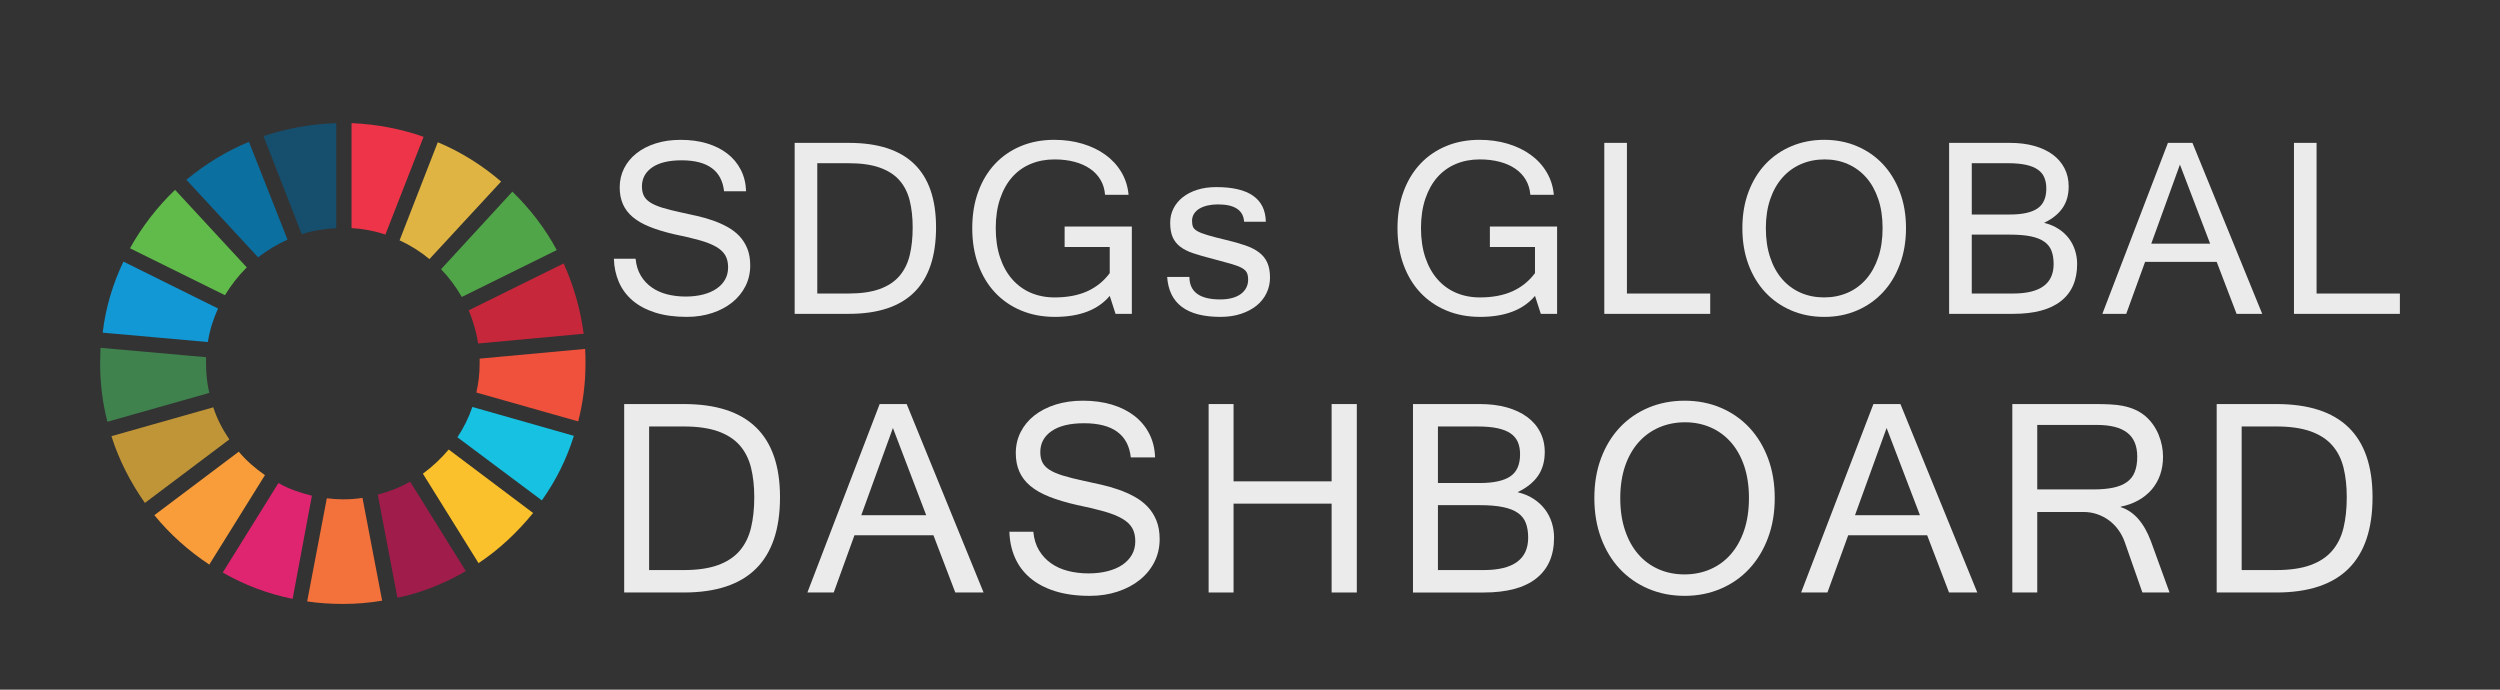 <?xml version="1.0" encoding="utf-8"?>
<!-- Generator: Adobe Illustrator 16.0.0, SVG Export Plug-In . SVG Version: 6.00 Build 0)  -->
<!DOCTYPE svg PUBLIC "-//W3C//DTD SVG 1.1//EN" "http://www.w3.org/Graphics/SVG/1.1/DTD/svg11.dtd">
<svg version="1.1" id="Layer_1" xmlns="http://www.w3.org/2000/svg" xmlns:xlink="http://www.w3.org/1999/xlink" x="0px" y="0px"
	 width="207.75px" height="57.311px" viewBox="0 0 207.75 57.311" enable-background="new 0 0 207.75 57.311" xml:space="preserve">
<rect x="0" y="0" width="207.75" height="57.311" fill="#333333" stroke="none"/>
<g id="XMLID_1_">
	<g>
		<g>
			<g id="XMLID_216_">
				<path id="XMLID_233_" fill="#61BB4A" d="M18.693,24.53c0.514-0.842,1.118-1.621,1.813-2.31l-5.956-6.443
					c-1.481,1.409-2.75,3.057-3.749,4.854L18.693,24.53z"/>
				<path id="XMLID_232_" fill="#DFB442" d="M33.206,19.971c0.907,0.421,1.724,0.929,2.481,1.56l5.956-6.445
					c-1.574-1.349-3.327-2.457-5.263-3.266L33.206,19.971z"/>
				<path id="XMLID_231_" fill="#C6273A" d="M46.841,21.891l-7.89,3.897c0.361,0.868,0.633,1.798,0.786,2.757l8.767-0.81
					C48.231,25.667,47.658,23.719,46.841,21.891"/>
				<path id="XMLID_230_" fill="#4FA547" d="M38.375,24.677l7.892-3.896c-0.965-1.798-2.207-3.417-3.689-4.855l-5.926,6.445
					C37.319,23.06,37.892,23.837,38.375,24.677"/>
				<path id="XMLID_229_" fill="#3F824E" d="M17.121,30.222c0-0.178,0-0.358,0-0.539l-8.77-0.779c0,0.449-0.03,0.868-0.03,1.319
					c0,1.678,0.212,3.296,0.604,4.825l8.465-2.397C17.212,31.871,17.121,31.062,17.121,30.222"/>
				<path id="XMLID_228_" fill="#FAC12C" d="M37.288,37.356c-0.635,0.749-1.332,1.408-2.146,2.006l4.625,7.434
					c1.724-1.139,3.235-2.577,4.534-4.166L37.288,37.356z"/>
				<path id="XMLID_227_" fill="#F0513C" d="M39.857,30.222c0,0.811-0.09,1.619-0.273,2.397l8.465,2.399
					c0.394-1.529,0.605-3.147,0.605-4.796c0-0.419,0-0.809-0.03-1.229l-8.767,0.81C39.857,29.953,39.857,30.072,39.857,30.222"/>
				<path id="XMLID_226_" fill="#F99D3B" d="M19.841,37.535l-7.014,5.277c1.3,1.586,2.841,2.967,4.565,4.105l4.625-7.434
					C21.231,38.945,20.476,38.287,19.841,37.535"/>
				<path id="XMLID_225_" fill="#1298D5" d="M17.272,28.423c0.152-0.989,0.453-1.918,0.846-2.786l-7.861-3.897
					c-0.877,1.83-1.482,3.836-1.724,5.905L17.272,28.423z"/>
				<path id="XMLID_224_" fill="#A01C4A" d="M38.709,47.457l-4.626-7.432c-0.845,0.479-1.754,0.837-2.691,1.076l1.633,8.572
					C35.05,49.256,36.954,48.475,38.709,47.457"/>
				<path id="XMLID_223_" fill="#16C1E1" d="M39.253,33.818c-0.303,0.901-0.727,1.741-1.241,2.52l7.015,5.243
					c1.149-1.617,2.057-3.417,2.661-5.363L39.253,33.818z"/>
				<path id="XMLID_222_" fill="#F3723B" d="M30.122,41.373c-0.543,0.089-1.089,0.121-1.632,0.121c-0.454,0-0.876-0.032-1.331-0.089
					l-1.633,8.571c0.968,0.148,1.965,0.211,2.964,0.211c1.119,0,2.208-0.091,3.266-0.271L30.122,41.373z"/>
				<path id="XMLID_221_" fill="#EE3449" d="M29.215,18.953c0.967,0.06,1.934,0.24,2.811,0.54l3.174-8.124
					c-1.873-0.659-3.9-1.049-5.985-1.138V18.953z"/>
				<path id="XMLID_220_" fill="#E02570" d="M25.919,41.194c-0.999-0.24-1.936-0.572-2.783-1.051l-4.625,7.436
					c1.783,1.019,3.719,1.768,5.805,2.186L25.919,41.194z"/>
				<path id="XMLID_219_" fill="#164E6D" d="M25.073,19.462c0.906-0.299,1.874-0.448,2.872-0.508v-8.722
					c-2.117,0.06-4.142,0.449-6.048,1.078L25.073,19.462z"/>
				<path id="XMLID_218_" fill="#C09537" d="M19.056,36.516c-0.544-0.808-1.028-1.708-1.331-2.668L9.26,36.246
					c0.634,2.01,1.603,3.866,2.781,5.547L19.056,36.516z"/>
				<path id="XMLID_217_" fill="#0B6FA0" d="M21.444,21.381c0.756-0.57,1.573-1.079,2.449-1.469l-3.204-8.122
					c-1.906,0.779-3.628,1.858-5.202,3.147L21.444,21.381z"/>
			</g>
		</g>
	</g>
</g>
<g opacity="0.9">
	<g>
		<g>
			<path fill="#FFFFFF" d="M57.074,26.333c-1.002,0-1.876-0.12-2.626-0.358c-0.749-0.238-1.373-0.57-1.874-0.996
				c-0.5-0.428-0.881-0.937-1.14-1.528c-0.259-0.594-0.399-1.242-0.42-1.948h1.805c0.05,0.539,0.193,1.005,0.431,1.401
				c0.236,0.397,0.542,0.723,0.914,0.983c0.37,0.259,0.796,0.449,1.276,0.573c0.479,0.121,0.992,0.183,1.537,0.183
				c0.533,0,1.016-0.057,1.451-0.169c0.434-0.111,0.804-0.273,1.113-0.483c0.307-0.21,0.546-0.462,0.714-0.761
				c0.166-0.297,0.25-0.634,0.25-1.013c0-0.392-0.076-0.723-0.23-0.992c-0.154-0.27-0.404-0.506-0.75-0.709
				c-0.347-0.204-0.804-0.385-1.37-0.547c-0.568-0.162-1.26-0.325-2.08-0.492c-0.798-0.182-1.486-0.389-2.064-0.62
				c-0.578-0.232-1.051-0.502-1.423-0.814c-0.371-0.312-0.645-0.669-0.824-1.077c-0.179-0.405-0.268-0.872-0.268-1.397
				c0-0.574,0.123-1.102,0.367-1.585c0.246-0.483,0.59-0.9,1.036-1.25c0.445-0.35,0.977-0.624,1.596-0.819
				c0.619-0.197,1.308-0.293,2.063-0.293c0.798,0,1.524,0.097,2.18,0.293c0.654,0.196,1.219,0.478,1.696,0.845
				c0.475,0.367,0.851,0.815,1.123,1.344c0.272,0.53,0.42,1.126,0.441,1.792H60.17c-0.189-1.717-1.365-2.574-3.528-2.574
				c-1.058,0-1.872,0.195-2.441,0.586c-0.571,0.393-0.856,0.922-0.856,1.586c0,0.301,0.053,0.558,0.158,0.771
				c0.104,0.213,0.283,0.401,0.536,0.562c0.251,0.162,0.588,0.307,1.008,0.437c0.42,0.128,0.94,0.26,1.564,0.393
				c0.427,0.092,0.865,0.188,1.312,0.289c0.45,0.102,0.884,0.227,1.308,0.373c0.424,0.147,0.824,0.323,1.203,0.532
				c0.377,0.206,0.709,0.455,0.993,0.75c0.282,0.295,0.506,0.643,0.671,1.046c0.164,0.402,0.246,0.873,0.246,1.412
				c0,0.623-0.132,1.195-0.393,1.716c-0.262,0.521-0.629,0.971-1.097,1.349c-0.468,0.379-1.025,0.676-1.669,0.887
				C58.539,26.225,57.837,26.333,57.074,26.333z"/>
			<path fill="#FFFFFF" d="M77.786,18.897c0,4.79-2.415,7.183-7.246,7.183h-4.504V11.873h4.504
				C75.371,11.873,77.786,14.214,77.786,18.897z M75.843,18.897c0-0.824-0.082-1.57-0.246-2.229
				c-0.165-0.662-0.448-1.223-0.85-1.682c-0.403-0.459-0.948-0.81-1.633-1.054c-0.687-0.245-1.551-0.369-2.593-0.369h-2.605v10.828
				h2.605c1.035,0,1.897-0.125,2.583-0.374c0.685-0.248,1.231-0.608,1.638-1.081c0.405-0.473,0.691-1.048,0.856-1.728
				S75.843,19.758,75.843,18.897z"/>
			<path fill="#FFFFFF" d="M87.661,26.333c-1.029,0-1.965-0.178-2.809-0.531c-0.844-0.354-1.566-0.852-2.168-1.496
				c-0.602-0.643-1.067-1.419-1.397-2.326c-0.33-0.906-0.493-1.913-0.493-3.02c0-1.12,0.166-2.132,0.5-3.033
				c0.331-0.904,0.797-1.674,1.396-2.311c0.599-0.636,1.314-1.129,2.148-1.475c0.833-0.347,1.753-0.521,2.761-0.521
				c0.848,0,1.633,0.108,2.357,0.326c0.725,0.216,1.36,0.524,1.906,0.919c0.546,0.395,0.987,0.875,1.323,1.438
				c0.335,0.565,0.536,1.191,0.599,1.885H91.83c-0.036-0.461-0.158-0.875-0.374-1.239c-0.212-0.363-0.502-0.671-0.867-0.923
				c-0.363-0.252-0.795-0.445-1.296-0.577c-0.501-0.135-1.056-0.201-1.665-0.201c-0.728,0-1.39,0.126-1.989,0.379
				c-0.6,0.251-1.113,0.621-1.539,1.106c-0.427,0.487-0.759,1.086-0.997,1.796c-0.239,0.711-0.357,1.522-0.357,2.432
				c0,0.903,0.119,1.711,0.357,2.425c0.237,0.713,0.571,1.318,1.004,1.812c0.43,0.494,0.944,0.87,1.543,1.129
				c0.598,0.257,1.261,0.389,1.989,0.389c1.043,0,1.94-0.168,2.695-0.504c0.751-0.337,1.38-0.84,1.884-1.513v-2.174H88.47v-1.701
				h5.586v7.256h-1.354l-0.482-1.491C91.238,25.751,89.72,26.333,87.661,26.333z"/>
			<path fill="#FFFFFF" d="M101.422,26.333c-2.801,0-4.277-1.106-4.431-3.319h1.848c0.007,1.246,0.86,1.869,2.562,1.869
				c0.376,0,0.711-0.041,1.002-0.121c0.291-0.081,0.532-0.195,0.725-0.342c0.193-0.147,0.34-0.32,0.441-0.519
				c0.101-0.2,0.151-0.419,0.151-0.658c0-0.246-0.036-0.444-0.113-0.594c-0.078-0.149-0.224-0.283-0.442-0.399
				c-0.217-0.116-0.521-0.227-0.909-0.336c-0.387-0.106-0.895-0.247-1.517-0.415c-0.608-0.153-1.134-0.305-1.575-0.452
				c-0.442-0.146-0.803-0.329-1.087-0.546c-0.284-0.216-0.493-0.483-0.63-0.798c-0.137-0.314-0.205-0.712-0.205-1.195
				c0-0.421,0.089-0.811,0.269-1.172c0.179-0.36,0.433-0.673,0.767-0.939c0.332-0.265,0.734-0.474,1.207-0.623
				c0.473-0.152,1.003-0.227,1.59-0.227c2.703,0,4.075,0.959,4.116,2.877h-1.805c-0.064-0.959-0.789-1.439-2.173-1.439
				c-0.309,0-0.595,0.03-0.855,0.089c-0.264,0.06-0.491,0.147-0.684,0.262c-0.193,0.115-0.343,0.26-0.453,0.433
				c-0.106,0.171-0.162,0.365-0.162,0.581c0,0.204,0.027,0.371,0.08,0.501c0.052,0.127,0.171,0.247,0.361,0.355
				c0.19,0.11,0.471,0.221,0.847,0.332c0.374,0.112,0.882,0.244,1.526,0.398c0.624,0.147,1.165,0.302,1.628,0.461
				c0.459,0.161,0.843,0.357,1.143,0.59c0.302,0.231,0.526,0.513,0.671,0.846c0.149,0.333,0.223,0.741,0.223,1.233
				c0,0.462-0.096,0.893-0.29,1.292c-0.191,0.399-0.468,0.745-0.823,1.035c-0.358,0.29-0.791,0.519-1.297,0.687
				C102.62,26.249,102.054,26.333,101.422,26.333z"/>
			<path fill="#FFFFFF" d="M123,26.333c-1.028,0-1.966-0.178-2.809-0.531c-0.845-0.354-1.567-0.852-2.169-1.496
				c-0.602-0.643-1.068-1.419-1.396-2.326c-0.33-0.906-0.494-1.913-0.494-3.02c0-1.12,0.167-2.132,0.5-3.033
				c0.332-0.904,0.798-1.674,1.396-2.311c0.599-0.636,1.315-1.129,2.148-1.475c0.832-0.347,1.752-0.521,2.762-0.521
				c0.846,0,1.633,0.108,2.357,0.326c0.725,0.216,1.359,0.524,1.905,0.919c0.545,0.395,0.988,0.875,1.323,1.438
				c0.337,0.565,0.538,1.191,0.6,1.885h-1.953c-0.037-0.461-0.16-0.875-0.374-1.239c-0.213-0.363-0.502-0.671-0.866-0.923
				c-0.364-0.252-0.796-0.445-1.297-0.577c-0.5-0.135-1.056-0.201-1.663-0.201c-0.729,0-1.392,0.126-1.991,0.379
				c-0.6,0.251-1.111,0.621-1.539,1.106c-0.427,0.487-0.759,1.086-0.999,1.796c-0.237,0.711-0.357,1.522-0.357,2.432
				c0,0.903,0.12,1.711,0.357,2.425c0.239,0.713,0.573,1.318,1.005,1.812c0.429,0.494,0.943,0.87,1.542,1.129
				c0.599,0.257,1.262,0.389,1.991,0.389c1.044,0,1.94-0.168,2.693-0.504c0.753-0.337,1.381-0.84,1.886-1.513v-2.174h-3.749v-1.701
				h5.586v7.256h-1.354l-0.482-1.491C126.579,25.751,125.058,26.333,123,26.333z"/>
			<path fill="#FFFFFF" d="M142.117,26.08h-8.8V11.873h1.88v12.517h6.922v1.691H142.117z"/>
			<path fill="#FFFFFF" d="M151.595,11.619c0.987,0,1.896,0.178,2.722,0.531c0.832,0.354,1.548,0.85,2.152,1.492
				c0.602,0.641,1.07,1.413,1.41,2.315c0.34,0.903,0.51,1.904,0.51,3.003c0,1.094-0.17,2.091-0.506,2.993
				c-0.334,0.904-0.8,1.679-1.4,2.326c-0.6,0.647-1.314,1.152-2.148,1.514c-0.832,0.361-1.747,0.541-2.739,0.541
				c-0.994,0-1.907-0.179-2.74-0.536c-0.833-0.358-1.552-0.858-2.154-1.502c-0.602-0.643-1.071-1.419-1.409-2.326
				c-0.335-0.907-0.502-1.91-0.502-3.009c0-1.105,0.169-2.111,0.509-3.013c0.34-0.904,0.813-1.676,1.416-2.317
				c0.607-0.64,1.327-1.135,2.159-1.485C149.707,11.796,150.615,11.619,151.595,11.619z M151.583,24.715
				c0.706,0,1.357-0.129,1.954-0.389c0.594-0.258,1.105-0.635,1.538-1.128c0.431-0.495,0.767-1.097,1.007-1.812
				c0.243-0.713,0.361-1.522,0.361-2.427c0-0.903-0.118-1.708-0.361-2.42c-0.24-0.71-0.576-1.308-1.007-1.796
				c-0.433-0.486-0.938-0.856-1.528-1.113c-0.586-0.256-1.228-0.383-1.922-0.383c-0.707,0-1.36,0.13-1.958,0.389
				c-0.598,0.259-1.115,0.634-1.548,1.124c-0.434,0.49-0.773,1.09-1.014,1.795c-0.24,0.708-0.363,1.509-0.363,2.405
				c0,0.905,0.119,1.712,0.358,2.426c0.237,0.714,0.571,1.319,1.001,1.812c0.43,0.493,0.941,0.87,1.532,1.128
				C150.227,24.586,150.876,24.715,151.583,24.715z"/>
			<path fill="#FFFFFF" d="M172.61,21.943c0,1.344-0.446,2.37-1.345,3.076c-0.895,0.708-2.216,1.061-3.957,1.061h-5.336V11.873
				h5.051c0.744,0,1.416,0.083,2.018,0.251c0.601,0.168,1.113,0.408,1.537,0.719c0.422,0.313,0.752,0.692,0.98,1.139
				c0.234,0.449,0.349,0.954,0.349,1.513c0,0.701-0.169,1.298-0.509,1.791s-0.852,0.907-1.537,1.234
				c0.461,0.111,0.863,0.279,1.207,0.505c0.342,0.222,0.627,0.485,0.855,0.785c0.228,0.301,0.399,0.635,0.514,0.998
				C172.553,21.173,172.61,21.551,172.61,21.943z M163.854,17.826h3.158c1.036,0,1.801-0.166,2.297-0.499
				c0.491-0.332,0.739-0.887,0.739-1.664c0-0.35-0.057-0.656-0.168-0.919c-0.112-0.263-0.291-0.481-0.547-0.656
				c-0.252-0.175-0.582-0.307-0.991-0.394c-0.409-0.088-0.912-0.132-1.509-0.132h-2.979V17.826L163.854,17.826z M163.854,24.391
				h3.443c2.241,0,3.359-0.816,3.359-2.447c0-0.42-0.056-0.784-0.174-1.093c-0.114-0.307-0.312-0.563-0.593-0.761
				c-0.279-0.2-0.654-0.349-1.117-0.447c-0.465-0.097-1.049-0.146-1.75-0.146h-3.169V24.391z"/>
			<path fill="#FFFFFF" d="M187.99,26.08h-2.131l-1.651-4.317h-5.952l-1.566,4.317h-1.984l5.449-14.208h2.037L187.99,26.08z
				 M183.663,20.251l-2.511-6.573l-2.383,6.573H183.663z"/>
			<path fill="#FFFFFF" d="M199.43,26.08h-8.801V11.873h1.879v12.517h6.922V26.08z"/>
		</g>
	</g>
</g>
<g opacity="0.9">
	<g>
		<g>
			<path fill="#FFFFFF" d="M64.819,41.32c0,5.277-2.661,7.916-7.985,7.916H51.87V33.577h4.964
				C62.158,33.577,64.819,36.157,64.819,41.32z M62.68,41.32c0-0.912-0.092-1.731-0.271-2.461c-0.183-0.728-0.494-1.345-0.938-1.852
				c-0.444-0.505-1.044-0.892-1.799-1.163c-0.757-0.268-1.71-0.405-2.859-0.405h-2.871v11.934h2.871c1.14,0,2.09-0.138,2.847-0.412
				c0.755-0.273,1.358-0.67,1.806-1.191c0.447-0.521,0.76-1.154,0.942-1.904C62.588,43.116,62.68,42.27,62.68,41.32z"/>
			<path fill="#FFFFFF" d="M81.735,49.236h-2.35l-1.817-4.756h-6.563l-1.723,4.756h-2.188L73.1,33.577h2.245L81.735,49.236z
				 M76.967,42.813l-2.766-7.247l-2.628,7.247H76.967z"/>
			<path fill="#FFFFFF" d="M90.558,49.516c-1.104,0-2.068-0.135-2.894-0.395c-0.826-0.264-1.515-0.63-2.066-1.101
				c-0.552-0.47-0.97-1.032-1.256-1.683c-0.286-0.654-0.439-1.369-0.462-2.148h1.99c0.054,0.595,0.212,1.109,0.475,1.545
				c0.263,0.436,0.599,0.798,1.007,1.081c0.409,0.288,0.879,0.499,1.407,0.631c0.528,0.136,1.094,0.203,1.695,0.203
				c0.586,0,1.119-0.062,1.596-0.186c0.479-0.123,0.89-0.3,1.229-0.532c0.338-0.23,0.6-0.512,0.786-0.838
				c0.186-0.328,0.278-0.701,0.278-1.117c0-0.434-0.085-0.799-0.255-1.094c-0.17-0.297-0.445-0.558-0.827-0.779
				c-0.382-0.225-0.886-0.426-1.51-0.604c-0.625-0.178-1.388-0.357-2.291-0.543c-0.881-0.201-1.639-0.43-2.276-0.683
				c-0.636-0.255-1.16-0.553-1.567-0.896c-0.41-0.343-0.713-0.739-0.909-1.188c-0.197-0.446-0.295-0.961-0.295-1.538
				c0-0.633,0.136-1.217,0.405-1.748c0.271-0.532,0.649-0.993,1.14-1.378c0.491-0.386,1.077-0.685,1.76-0.903
				c0.683-0.215,1.441-0.324,2.273-0.324c0.881,0,1.682,0.109,2.402,0.324c0.721,0.217,1.344,0.527,1.869,0.932
				c0.525,0.406,0.938,0.898,1.238,1.481c0.302,0.583,0.464,1.241,0.487,1.974h-2.016c-0.208-1.89-1.503-2.837-3.887-2.837
				c-1.166,0-2.062,0.217-2.692,0.649c-0.628,0.431-0.943,1.015-0.943,1.747c0,0.333,0.058,0.616,0.174,0.852
				c0.117,0.234,0.313,0.441,0.589,0.62c0.279,0.177,0.648,0.338,1.113,0.481c0.462,0.142,1.036,0.287,1.724,0.434
				c0.471,0.1,0.953,0.206,1.447,0.318c0.494,0.11,0.974,0.248,1.44,0.411c0.467,0.161,0.909,0.356,1.325,0.584
				c0.417,0.228,0.783,0.501,1.093,0.827c0.313,0.322,0.559,0.708,0.741,1.151s0.273,0.964,0.273,1.558
				c0,0.686-0.146,1.317-0.434,1.893c-0.29,0.574-0.693,1.068-1.21,1.486c-0.518,0.416-1.131,0.742-1.841,0.978
				C92.173,49.396,91.398,49.516,90.558,49.516z"/>
			<path fill="#FFFFFF" d="M112.751,49.236h-2.094v-7.384h-8.149v7.384h-2.071V33.577h2.071V40h8.149v-6.423h2.094V49.236z"/>
			<path fill="#FFFFFF" d="M129.142,44.676c0,1.482-0.492,2.612-1.481,3.392c-0.986,0.779-2.441,1.169-4.362,1.169h-5.88V33.577
				h5.568c0.816,0,1.559,0.092,2.224,0.277c0.661,0.186,1.225,0.45,1.692,0.793c0.467,0.344,0.83,0.763,1.082,1.255
				c0.256,0.494,0.384,1.049,0.384,1.667c0,0.772-0.189,1.43-0.561,1.974c-0.375,0.544-0.942,0.995-1.697,1.359
				c0.51,0.122,0.954,0.308,1.332,0.555c0.376,0.247,0.692,0.536,0.942,0.868c0.25,0.332,0.44,0.698,0.567,1.1
				C129.079,43.828,129.142,44.244,129.142,44.676z M119.492,40.139h3.482c1.141,0,1.983-0.185,2.529-0.55
				c0.543-0.365,0.815-0.976,0.815-1.833c0-0.388-0.06-0.724-0.183-1.014c-0.126-0.291-0.323-0.53-0.602-0.724
				c-0.278-0.192-0.643-0.337-1.094-0.433c-0.453-0.098-1.005-0.145-1.661-0.145h-3.286V40.139L119.492,40.139z M119.492,47.373
				h3.795c2.469,0,3.704-0.9,3.704-2.697c0-0.463-0.063-0.863-0.191-1.201c-0.125-0.342-0.344-0.623-0.654-0.842
				c-0.309-0.221-0.719-0.383-1.234-0.49c-0.512-0.109-1.154-0.164-1.926-0.164h-3.494V47.373L119.492,47.373z"/>
			<path fill="#FFFFFF" d="M139.991,33.298c1.089,0,2.09,0.196,3.003,0.585c0.917,0.39,1.704,0.937,2.368,1.642
				c0.663,0.708,1.183,1.557,1.558,2.553c0.373,0.996,0.561,2.1,0.561,3.309c0,1.204-0.184,2.304-0.556,3.3
				c-0.371,0.995-0.886,1.849-1.545,2.562c-0.66,0.716-1.449,1.271-2.368,1.666c-0.918,0.398-1.923,0.6-3.021,0.6
				c-1.095,0-2.102-0.199-3.02-0.592c-0.917-0.393-1.71-0.945-2.374-1.656c-0.662-0.708-1.18-1.563-1.55-2.562
				c-0.371-0.999-0.556-2.105-0.556-3.318c0-1.219,0.186-2.326,0.561-3.32c0.376-0.996,0.896-1.846,1.563-2.553
				c0.666-0.706,1.46-1.251,2.378-1.638C137.913,33.492,138.912,33.298,139.991,33.298z M139.981,47.733
				c0.78,0,1.496-0.144,2.152-0.431c0.655-0.285,1.221-0.699,1.696-1.244c0.476-0.545,0.846-1.209,1.113-1.997
				c0.262-0.787,0.396-1.678,0.396-2.673c0-0.995-0.134-1.883-0.396-2.667c-0.268-0.784-0.638-1.443-1.113-1.979
				c-0.475-0.537-1.036-0.945-1.684-1.227c-0.651-0.281-1.356-0.423-2.118-0.423c-0.78,0-1.5,0.144-2.161,0.43
				c-0.658,0.285-1.228,0.699-1.706,1.238c-0.479,0.542-0.853,1.201-1.118,1.978c-0.264,0.781-0.398,1.665-0.398,2.651
				c0,0.996,0.129,1.888,0.394,2.673c0.263,0.788,0.63,1.452,1.105,1.997c0.473,0.545,1.038,0.959,1.69,1.244
				C138.486,47.59,139.201,47.733,139.981,47.733z"/>
			<path fill="#FFFFFF" d="M164.313,49.236h-2.349l-1.817-4.756h-6.561l-1.726,4.756h-2.188l6.009-15.659h2.244L164.313,49.236z
				 M159.547,42.813l-2.77-7.247l-2.627,7.247H159.547z"/>
			<path fill="#FFFFFF" d="M180.289,49.236h-2.257l-1.47-4.201c-0.129-0.363-0.305-0.697-0.525-1.001
				c-0.22-0.304-0.478-0.567-0.775-0.788c-0.297-0.219-0.625-0.392-0.985-0.515c-0.356-0.124-0.737-0.185-1.139-0.185h-3.843v6.689
				h-2.071V33.577h6.932c0.425,0,0.826,0.009,1.21,0.029c0.381,0.019,0.746,0.063,1.086,0.132c0.346,0.069,0.671,0.172,0.975,0.308
				c0.305,0.134,0.596,0.318,0.873,0.551c0.471,0.415,0.828,0.922,1.078,1.521c0.245,0.599,0.369,1.209,0.369,1.834
				c0,0.548-0.082,1.052-0.242,1.511c-0.162,0.459-0.397,0.864-0.701,1.221c-0.308,0.353-0.674,0.652-1.112,0.895
				c-0.435,0.243-0.923,0.42-1.462,0.527v0.036c1.094,0.346,1.931,1.293,2.511,2.835L180.289,49.236z M169.293,40.671h4.653
				c0.642,0,1.193-0.047,1.655-0.144c0.463-0.097,0.845-0.25,1.139-0.464c0.298-0.211,0.518-0.489,0.654-0.837
				c0.14-0.348,0.211-0.772,0.211-1.272c0-0.905-0.276-1.57-0.834-1.998c-0.553-0.43-1.396-0.644-2.522-0.644h-4.954v5.359H169.293z
				"/>
			<path fill="#FFFFFF" d="M197.158,41.32c0,5.277-2.664,7.916-7.988,7.916h-4.964V33.577h4.964
				C194.494,33.577,197.158,36.157,197.158,41.32z M195.016,41.32c0-0.912-0.09-1.731-0.27-2.461
				c-0.18-0.728-0.494-1.345-0.939-1.852c-0.441-0.505-1.043-0.892-1.799-1.163c-0.758-0.268-1.71-0.405-2.857-0.405h-2.869v11.934
				h2.869c1.139,0,2.09-0.138,2.846-0.412c0.756-0.273,1.355-0.67,1.804-1.191c0.448-0.521,0.765-1.154,0.944-1.904
				C194.926,43.116,195.016,42.27,195.016,41.32z"/>
		</g>
	</g>
</g>
</svg>

